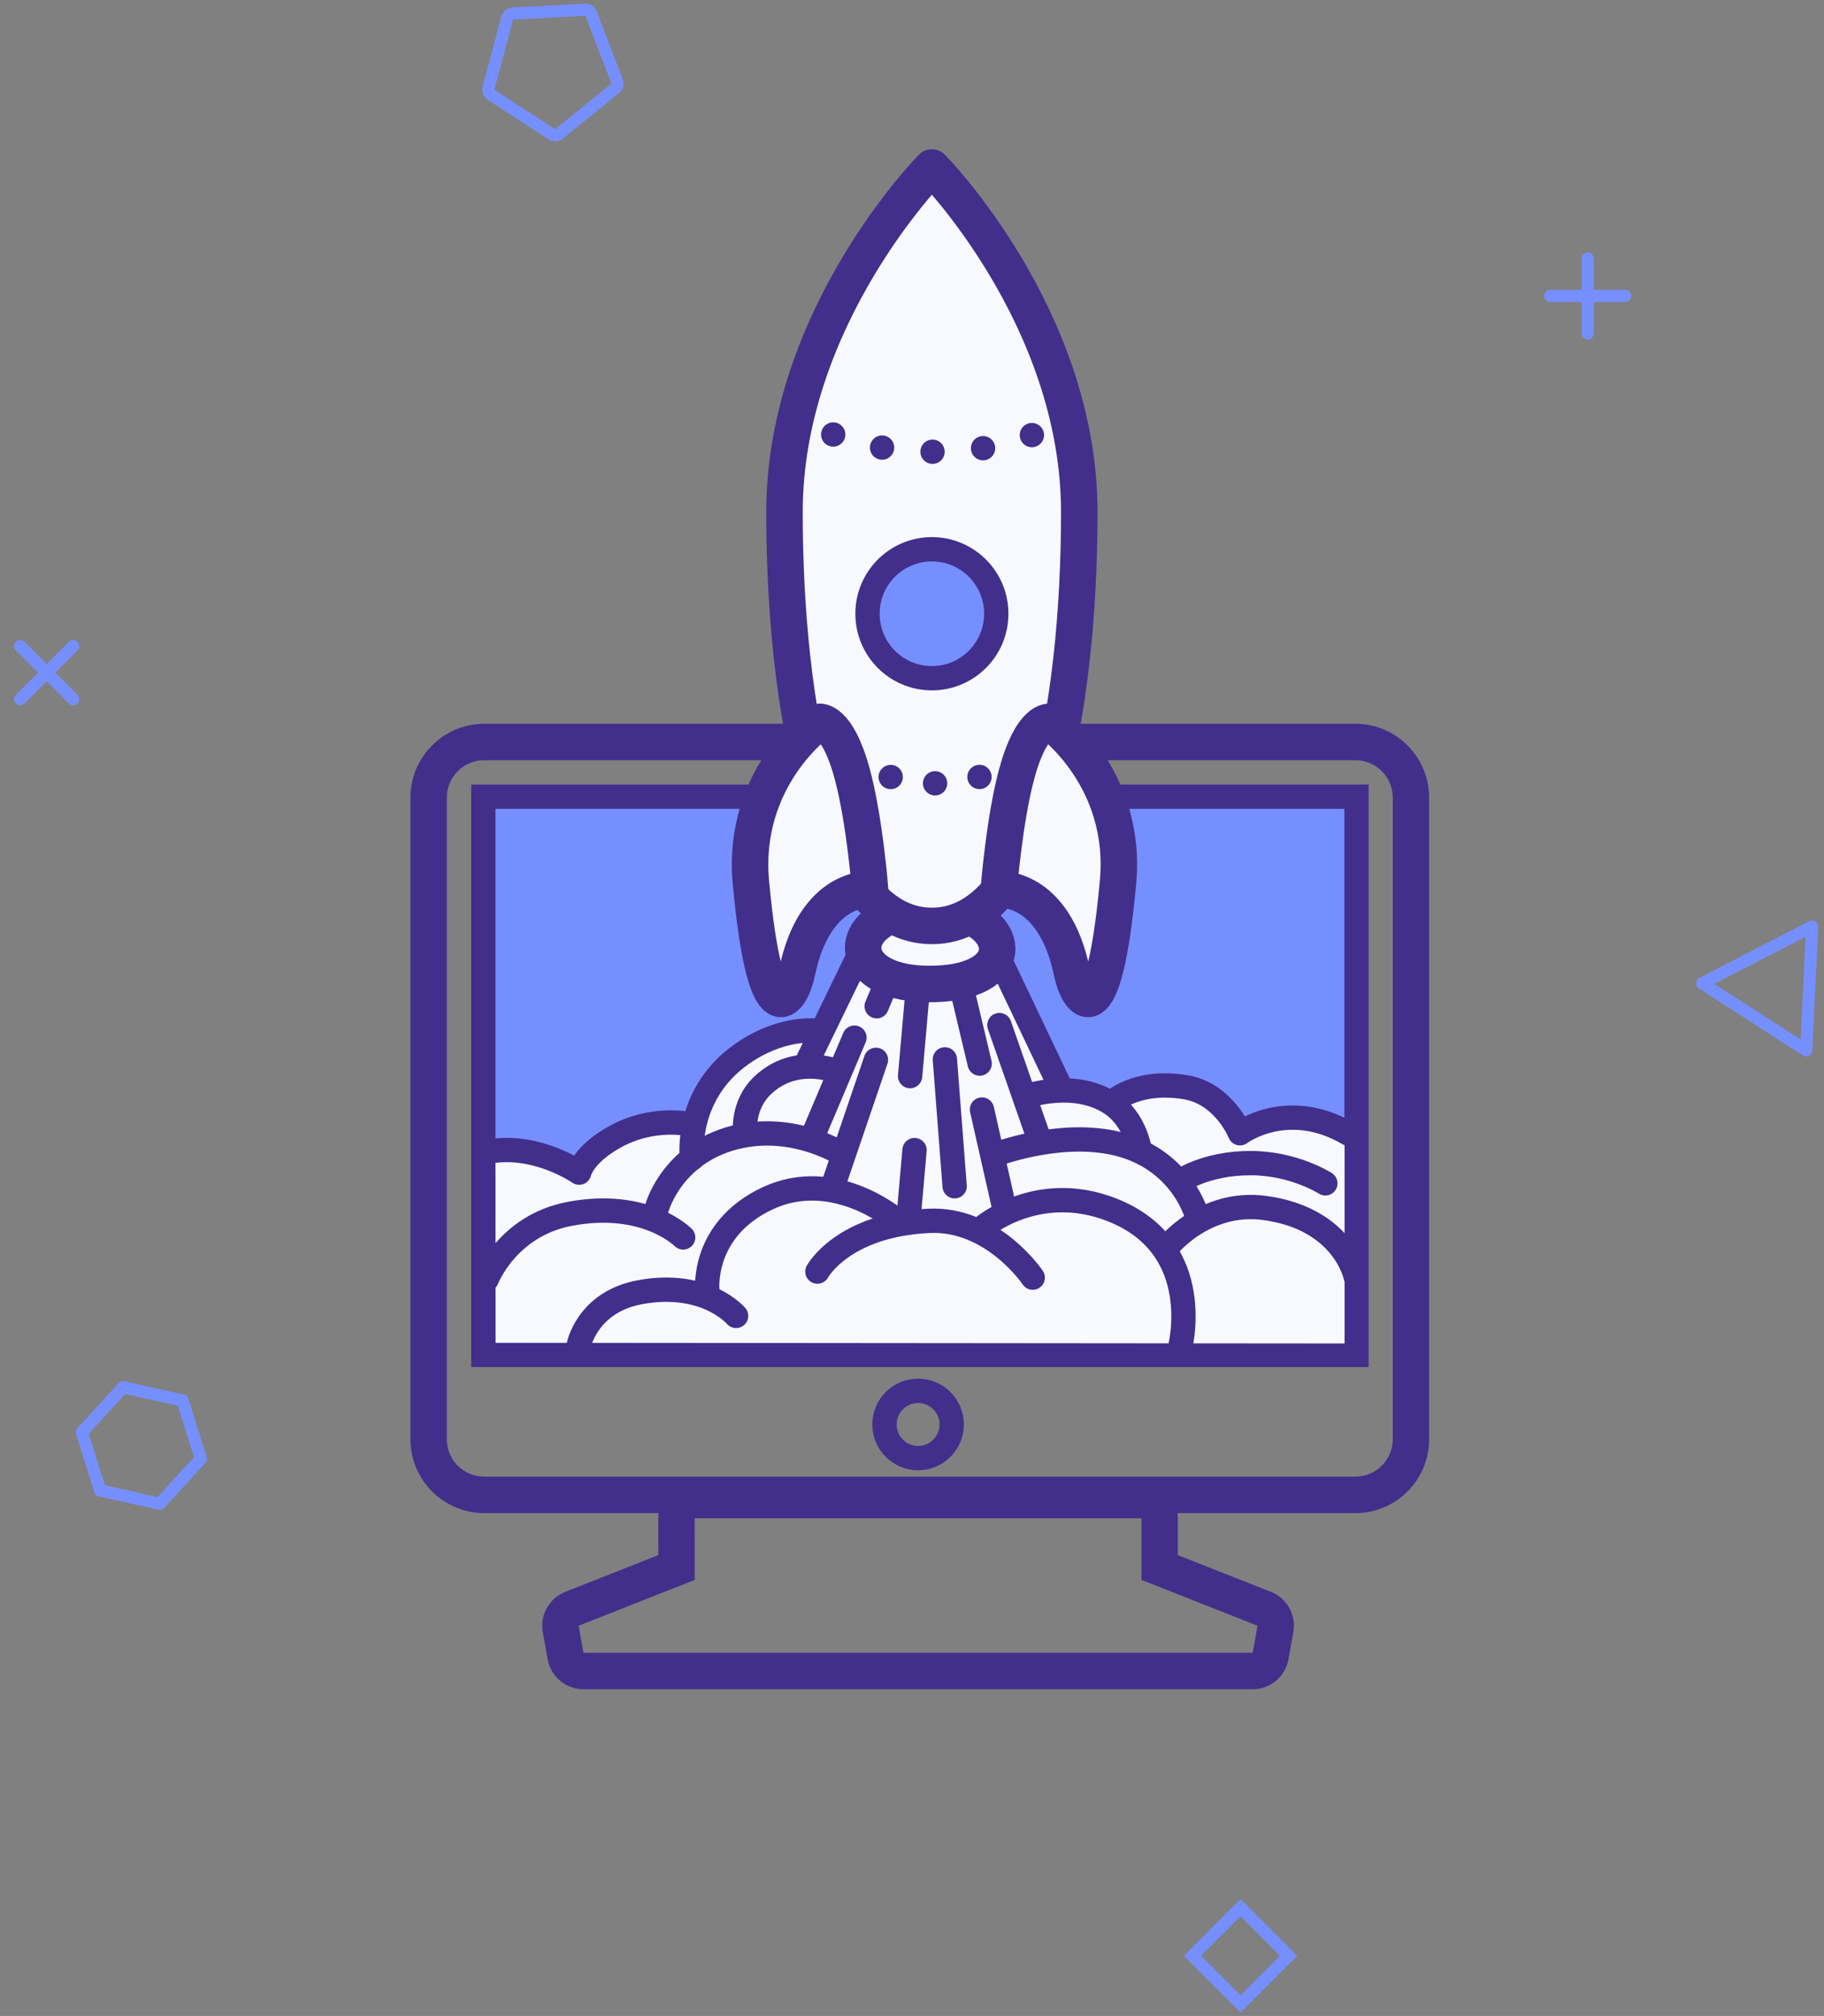 <?xml version="1.0" encoding="UTF-8"?>
<svg width="105px" height="116px" viewBox="0 0 105 116" version="1.1" xmlns="http://www.w3.org/2000/svg" xmlns:xlink="http://www.w3.org/1999/xlink">
    <rect x="0" y="0" width="105" height="116" fill="#808080" stroke="none"/>
    <!-- Generator: sketchtool 46.2 (44496) - http://www.bohemiancoding.com/sketch -->
    <title>A17E601D-BF4B-4099-8F1A-28C312176F5C</title>
    <desc>Created with sketchtool.</desc>
    <defs></defs>
    <g id="Page-1" stroke="none" stroke-width="1" fill="none" fill-rule="evenodd">
        <g id="icns-roadmap" transform="translate(-10, -335)">
            <g id="ico_09-copy" transform="translate(11, 335)">
                <path d="M64.71,87.363 C64.71,87.363 64.708,89.723 64.708,90.91 L71.392,93.547 L71.113,95.105 L32.588,95.105 L32.308,93.547 L38.993,90.91 C38.993,89.723 38.99,87.363 38.99,87.363 L64.71,87.363 L64.71,87.363 Z M64.71,85.266 L38.99,85.266 C38.434,85.266 37.901,85.487 37.508,85.881 C37.115,86.275 36.894,86.809 36.895,87.365 C36.895,87.365 36.896,88.427 36.897,89.484 L31.54,91.597 C30.612,91.963 30.07,92.934 30.246,93.917 L30.525,95.476 C30.704,96.475 31.573,97.202 32.587,97.202 L71.112,97.202 C72.126,97.202 72.994,96.475 73.173,95.476 L73.453,93.917 C73.629,92.934 73.088,91.963 72.159,91.597 L66.802,89.484 L66.803,87.365 C66.804,86.808 66.583,86.275 66.19,85.881 C65.797,85.488 65.266,85.266 64.71,85.266 L64.71,85.266 Z" id="Shape" fill="#422F8B" fill-rule="nonzero"></path>
                <path d="M77.026,43.745 C78.212,43.745 79.175,44.709 79.175,45.897 L79.175,82.818 C79.175,84.006 78.212,84.969 77.026,84.969 L26.871,84.969 C25.685,84.969 24.722,84.006 24.722,82.818 L24.722,45.897 C24.722,44.709 25.685,43.745 26.871,43.745 L77.026,43.745 L77.026,43.745 Z M77.026,41.648 L26.871,41.648 C24.531,41.648 22.627,43.555 22.627,45.897 L22.627,82.818 C22.627,85.161 24.531,87.066 26.871,87.066 L77.025,87.066 C79.365,87.066 81.268,85.16 81.268,82.818 L81.268,45.897 C81.269,43.555 79.365,41.648 77.026,41.648 L77.026,41.648 Z" id="Shape" fill="#422F8B" fill-rule="nonzero"></path>
                <path d="M51.851,80.03 C52.919,80.03 53.785,80.896 53.785,81.966 C53.785,83.034 52.92,83.902 51.851,83.902 C50.782,83.902 49.916,83.035 49.916,81.966 C49.916,80.896 50.782,80.03 51.851,80.03 Z" id="Shape" stroke="#422F8B" stroke-width="1.4" stroke-linecap="round"></path>
                <g id="Group" transform="translate(25.826, 44.723)">
                    <rect id="Rectangle-path" fill="#768FFF" x="0.997" y="1.12" width="50.264" height="32.118"></rect>
                    <path d="M50.563,1.819 L50.563,32.539 L1.695,32.539 L1.695,1.819 L50.563,1.819 L50.563,1.819 Z M51.959,0.421 L0.299,0.421 L0.299,33.937 L51.959,33.937 L51.959,0.421 L51.959,0.421 Z" id="Shape" fill="#422F8B" fill-rule="nonzero"></path>
                </g>
                <path d="M76.398,65.806 C76.398,65.806 75.048,64.046 73.652,64.046 C72.256,64.046 70.436,65.225 70.436,65.225 C70.436,65.225 68.853,62.736 67.108,62.736 C65.363,62.736 62.746,63.435 62.746,63.435 L60.041,62.648 L55.08,52.865 L52.506,53.738 L49.888,52.865 L46.255,59.33 C46.255,59.33 42.59,59.242 40.845,61.339 C39.101,63.435 39.013,64.745 39.013,64.745 C39.013,64.745 36.57,64.657 35,65.356 C33.429,66.054 32.295,67.801 32.295,67.801 C32.295,67.801 30.55,66.666 29.329,66.404 C28.107,66.142 27.524,66.49 27.524,66.49 L27.538,77.263 L76.4,77.306 L76.4,65.806 L76.398,65.806 Z" id="Shape" fill="#F8F9FE"></path>
                <path d="M50.344,52.653 C47.629,53.763 48.187,56.621 52.51,56.621 C57.087,56.621 57.389,53.763 54.673,52.653" id="Shape" stroke="#422F8B" stroke-width="2.1" stroke-linecap="round"></path>
                <path d="M52.644,9.638 C52.644,9.638 44.16,18.217 44.16,29.472 C44.16,40.729 46.406,53.28 52.644,53.28 C58.881,53.28 61.129,40.729 61.129,29.472 C61.129,18.217 52.644,9.638 52.644,9.638 Z" id="Shape" stroke="#422F8B" stroke-width="2.1" fill="#F8F9FE" stroke-linejoin="round"></path>
                <path d="M52.645,31.606 C50.598,31.606 48.939,33.267 48.939,35.316 C48.939,37.365 50.598,39.026 52.645,39.026 C54.691,39.026 56.351,37.365 56.351,35.316 C56.351,33.266 54.691,31.606 52.645,31.606 Z" id="Shape" stroke="#422F8B" stroke-width="1.4" fill="#768FFF"></path>
                <path d="M46.149,41.538 C46.149,41.538 41.674,44.732 42.226,50.758 C43.073,60.01 44.554,57.526 44.879,55.95 C45.917,50.916 49.089,51.182 49.089,51.182 C49.089,51.182 48.777,47.198 48.066,44.555 C47.199,41.333 46.149,41.538 46.149,41.538 Z" id="Shape" stroke="#422F8B" stroke-width="2.1" fill="#F8F9FE"></path>
                <path d="M59.439,41.538 C59.439,41.538 63.913,44.732 63.36,50.758 C62.514,60.01 61.033,57.526 60.707,55.95 C59.67,50.916 56.498,51.182 56.498,51.182 C56.498,51.182 56.808,47.198 57.52,44.555 C58.389,41.333 59.439,41.538 59.439,41.538 Z" id="Shape" stroke="#422F8B" stroke-width="2.1" fill="#F8F9FE"></path>
                <g id="Group" transform="translate(44.671, 23.06)" stroke="#422F8B" stroke-width="1.4" stroke-linecap="round" stroke-linejoin="round" stroke-dasharray="0,2.918">
                    <path d="M2.293,1.942 C3.764,2.551 5.894,2.934 8.153,2.934 C11.168,2.934 13.769,2.249 14.966,1.26" id="Shape"></path>
                </g>
                <g id="Group" transform="translate(47.463, 43.325)" stroke="#422F8B" stroke-width="1.4" stroke-linecap="round" stroke-linejoin="round" stroke-dasharray="0,2.589">
                    <path d="M2.81,1.386 C3.554,1.592 4.428,1.748 5.362,1.748 C6.875,1.748 8.229,1.337 9.135,0.971" id="Shape"></path>
                </g>
                <path d="M49.424,60.985 L47.02,68.038" id="Shape" stroke="#422F8B" stroke-width="1.4" stroke-linecap="round"></path>
                <path d="M50.544,70.163 C50.544,70.163 47.004,67.163 43.184,68.955 C39.341,70.758 39.72,74.249 39.72,74.249" id="Shape" stroke="#422F8B" stroke-width="1.4" stroke-linecap="round"></path>
                <path d="M58.45,73.517 C58.45,73.517 56.138,70.067 52.461,70.25 C47.494,70.497 46.055,73.17 46.055,73.17" id="Shape" stroke="#422F8B" stroke-width="1.4" stroke-linecap="round"></path>
                <path d="M38.327,71.204 C38.327,71.204 36.174,69.006 31.772,69.852 C28.202,70.537 27.02,73.606 27.02,73.606" id="Shape" stroke="#422F8B" stroke-width="1.4" stroke-linecap="round"></path>
                <path d="M41.373,75.719 C41.373,75.719 39.631,73.657 35.844,74.355 C32.8,74.916 32.318,77.403 32.318,77.403" id="Shape" stroke="#422F8B" stroke-width="1.4" stroke-linecap="round"></path>
                <path d="M47.055,61.609 C47.055,61.609 44.76,60.692 42.905,62.451 C41.677,63.615 41.897,65.212 41.897,65.212" id="Shape" stroke="#422F8B" stroke-width="1.4" stroke-linecap="round"></path>
                <path d="M47.527,66.434 C47.527,66.434 44.892,64.716 41.672,65.367 C37.764,66.156 36.836,69.449 36.836,69.449" id="Shape" stroke="#422F8B" stroke-width="1.4" stroke-linecap="round"></path>
                <path d="M48.187,59.708 L45.842,65.245" id="Shape" stroke="#422F8B" stroke-width="1.4" stroke-linecap="round"></path>
                <path d="M51.872,56.466 L51.39,61.921" id="Shape" stroke="#422F8B" stroke-width="1.4" stroke-linecap="round"></path>
                <path d="M54.236,56.331 L55.396,61.2" id="Shape" stroke="#422F8B" stroke-width="1.4" stroke-linecap="round"></path>
                <path d="M50.223,56.096 L49.467,57.901" id="Shape" stroke="#422F8B" stroke-width="1.4" stroke-linecap="round"></path>
                <path d="M55.528,63.844 L56.82,69.55" id="Shape" stroke="#422F8B" stroke-width="1.4" stroke-linecap="round"></path>
                <path d="M51.646,66.178 L51.277,70.359" id="Shape" stroke="#422F8B" stroke-width="1.4" stroke-linecap="round"></path>
                <path d="M53.954,68.258 L53.393,60.959" id="Shape" stroke="#422F8B" stroke-width="1.4" stroke-linecap="round"></path>
                <path d="M59.994,62.446 L56.377,54.853" id="Shape" stroke="#422F8B" stroke-width="1.4" stroke-linecap="round"></path>
                <path d="M48.632,54.57 L45.42,61.189" id="Shape" stroke="#422F8B" stroke-width="1.4" stroke-linecap="round"></path>
                <path d="M55.564,70.635 C55.564,70.635 58.668,67.942 62.96,69.597 C68.558,71.756 66.896,77.712 66.896,77.712" id="Shape" stroke="#422F8B" stroke-width="1.4" stroke-linecap="round"></path>
                <path d="M38.722,64.694 C38.722,64.694 36.611,64.191 34.401,65.414 C32.546,66.439 32.34,67.476 32.34,67.476 C32.34,67.476 29.972,65.828 27.296,66.239" id="Shape" stroke="#422F8B" stroke-width="1.4" stroke-linecap="round" stroke-linejoin="round"></path>
                <path d="M63.009,63.445 C63.009,63.445 64.371,62.082 67.256,62.563 C69.469,62.931 70.381,65.21 70.381,65.21 C70.381,65.21 73.082,63.173 76.616,65.226" id="Shape" stroke="#422F8B" stroke-width="1.4" stroke-linecap="round" stroke-linejoin="round"></path>
                <path d="M66.179,71.773 C66.179,71.773 68.318,69.036 71.805,69.509 C76.369,70.128 77.039,73.45 77.039,73.45" id="Shape" stroke="#422F8B" stroke-width="1.4" stroke-linecap="round"></path>
                <path d="M58.108,63.07 C58.108,63.07 60.869,62.112 62.96,63.494 C64.37,64.427 64.611,66.194 64.611,66.194" id="Shape" stroke="#422F8B" stroke-width="1.4" stroke-linecap="round"></path>
                <path d="M66.911,67.984 C66.911,67.984 68.36,66.927 70.989,66.927 C73.49,66.927 75.294,68.092 75.294,68.092" id="Shape" stroke="#422F8B" stroke-width="1.4" stroke-linecap="round"></path>
                <path d="M38.835,66.667 C38.835,66.667 38.318,62.784 42.019,60.438 C44.326,58.976 46.208,59.331 46.208,59.331" id="Shape" stroke="#422F8B" stroke-width="1.4" stroke-linecap="round"></path>
                <path d="M56.313,66.434 C56.313,66.434 59.799,65.094 63.018,65.744 C66.926,66.534 67.855,69.828 67.855,69.828" id="Shape" stroke="#422F8B" stroke-width="1.4" stroke-linecap="round"></path>
                <path d="M56.531,58.985 L58.848,65.622" id="Shape" stroke="#422F8B" stroke-width="1.4" stroke-linecap="round"></path>
                <path d="M0.164,37.177 L3.214,40.232" id="Shape" stroke="#768FFF" stroke-width="0.7" stroke-linecap="round" stroke-linejoin="round"></path>
                <path d="M3.213,37.177 L0.162,40.232" id="Shape" stroke="#768FFF" stroke-width="0.7" stroke-linecap="round" stroke-linejoin="round"></path>
                <path d="M90.394,14.87 L90.394,19.188" id="Shape" stroke="#768FFF" stroke-width="0.7" stroke-linecap="round" stroke-linejoin="round"></path>
                <path d="M92.551,17.028 L88.236,17.028" id="Shape" stroke="#768FFF" stroke-width="0.7" stroke-linecap="round" stroke-linejoin="round"></path>
                <polygon id="Shape" stroke="#768FFF" stroke-width="0.7" stroke-linecap="round" stroke-linejoin="round" points="4.767 85.767 3.713 82.416 6.085 79.826 9.51 80.588 10.563 83.938 8.193 86.527"></polygon>
                <path d="M32.701,0.908 L34.198,4.806 L30.958,7.435 L27.458,5.163 L28.535,1.13 L32.701,0.908 L32.701,0.908 Z M32.701,0.209 C32.688,0.209 32.676,0.209 32.664,0.21 L28.498,0.431 C28.196,0.447 27.938,0.656 27.861,0.948 L26.784,4.981 C26.706,5.273 26.825,5.583 27.078,5.748 L30.579,8.02 C30.695,8.096 30.827,8.133 30.958,8.133 C31.115,8.133 31.27,8.08 31.398,7.977 L34.638,5.347 C34.872,5.156 34.958,4.836 34.85,4.553 L33.353,0.655 C33.249,0.386 32.988,0.209 32.701,0.209 L32.701,0.209 Z" id="Shape" fill="#768FFF" fill-rule="nonzero"></path>
                <polygon id="Shape" stroke="#768FFF" stroke-width="0.7" points="73.18 112.537 70.414 115.307 67.646 112.537 70.414 109.767"></polygon>
                <polygon id="Shape" stroke="#768FFF" stroke-width="0.7" stroke-linecap="round" stroke-linejoin="round" points="103.317 53.315 102.977 60.441 96.985 56.581"></polygon>
            </g>
        </g>
    </g>
</svg>